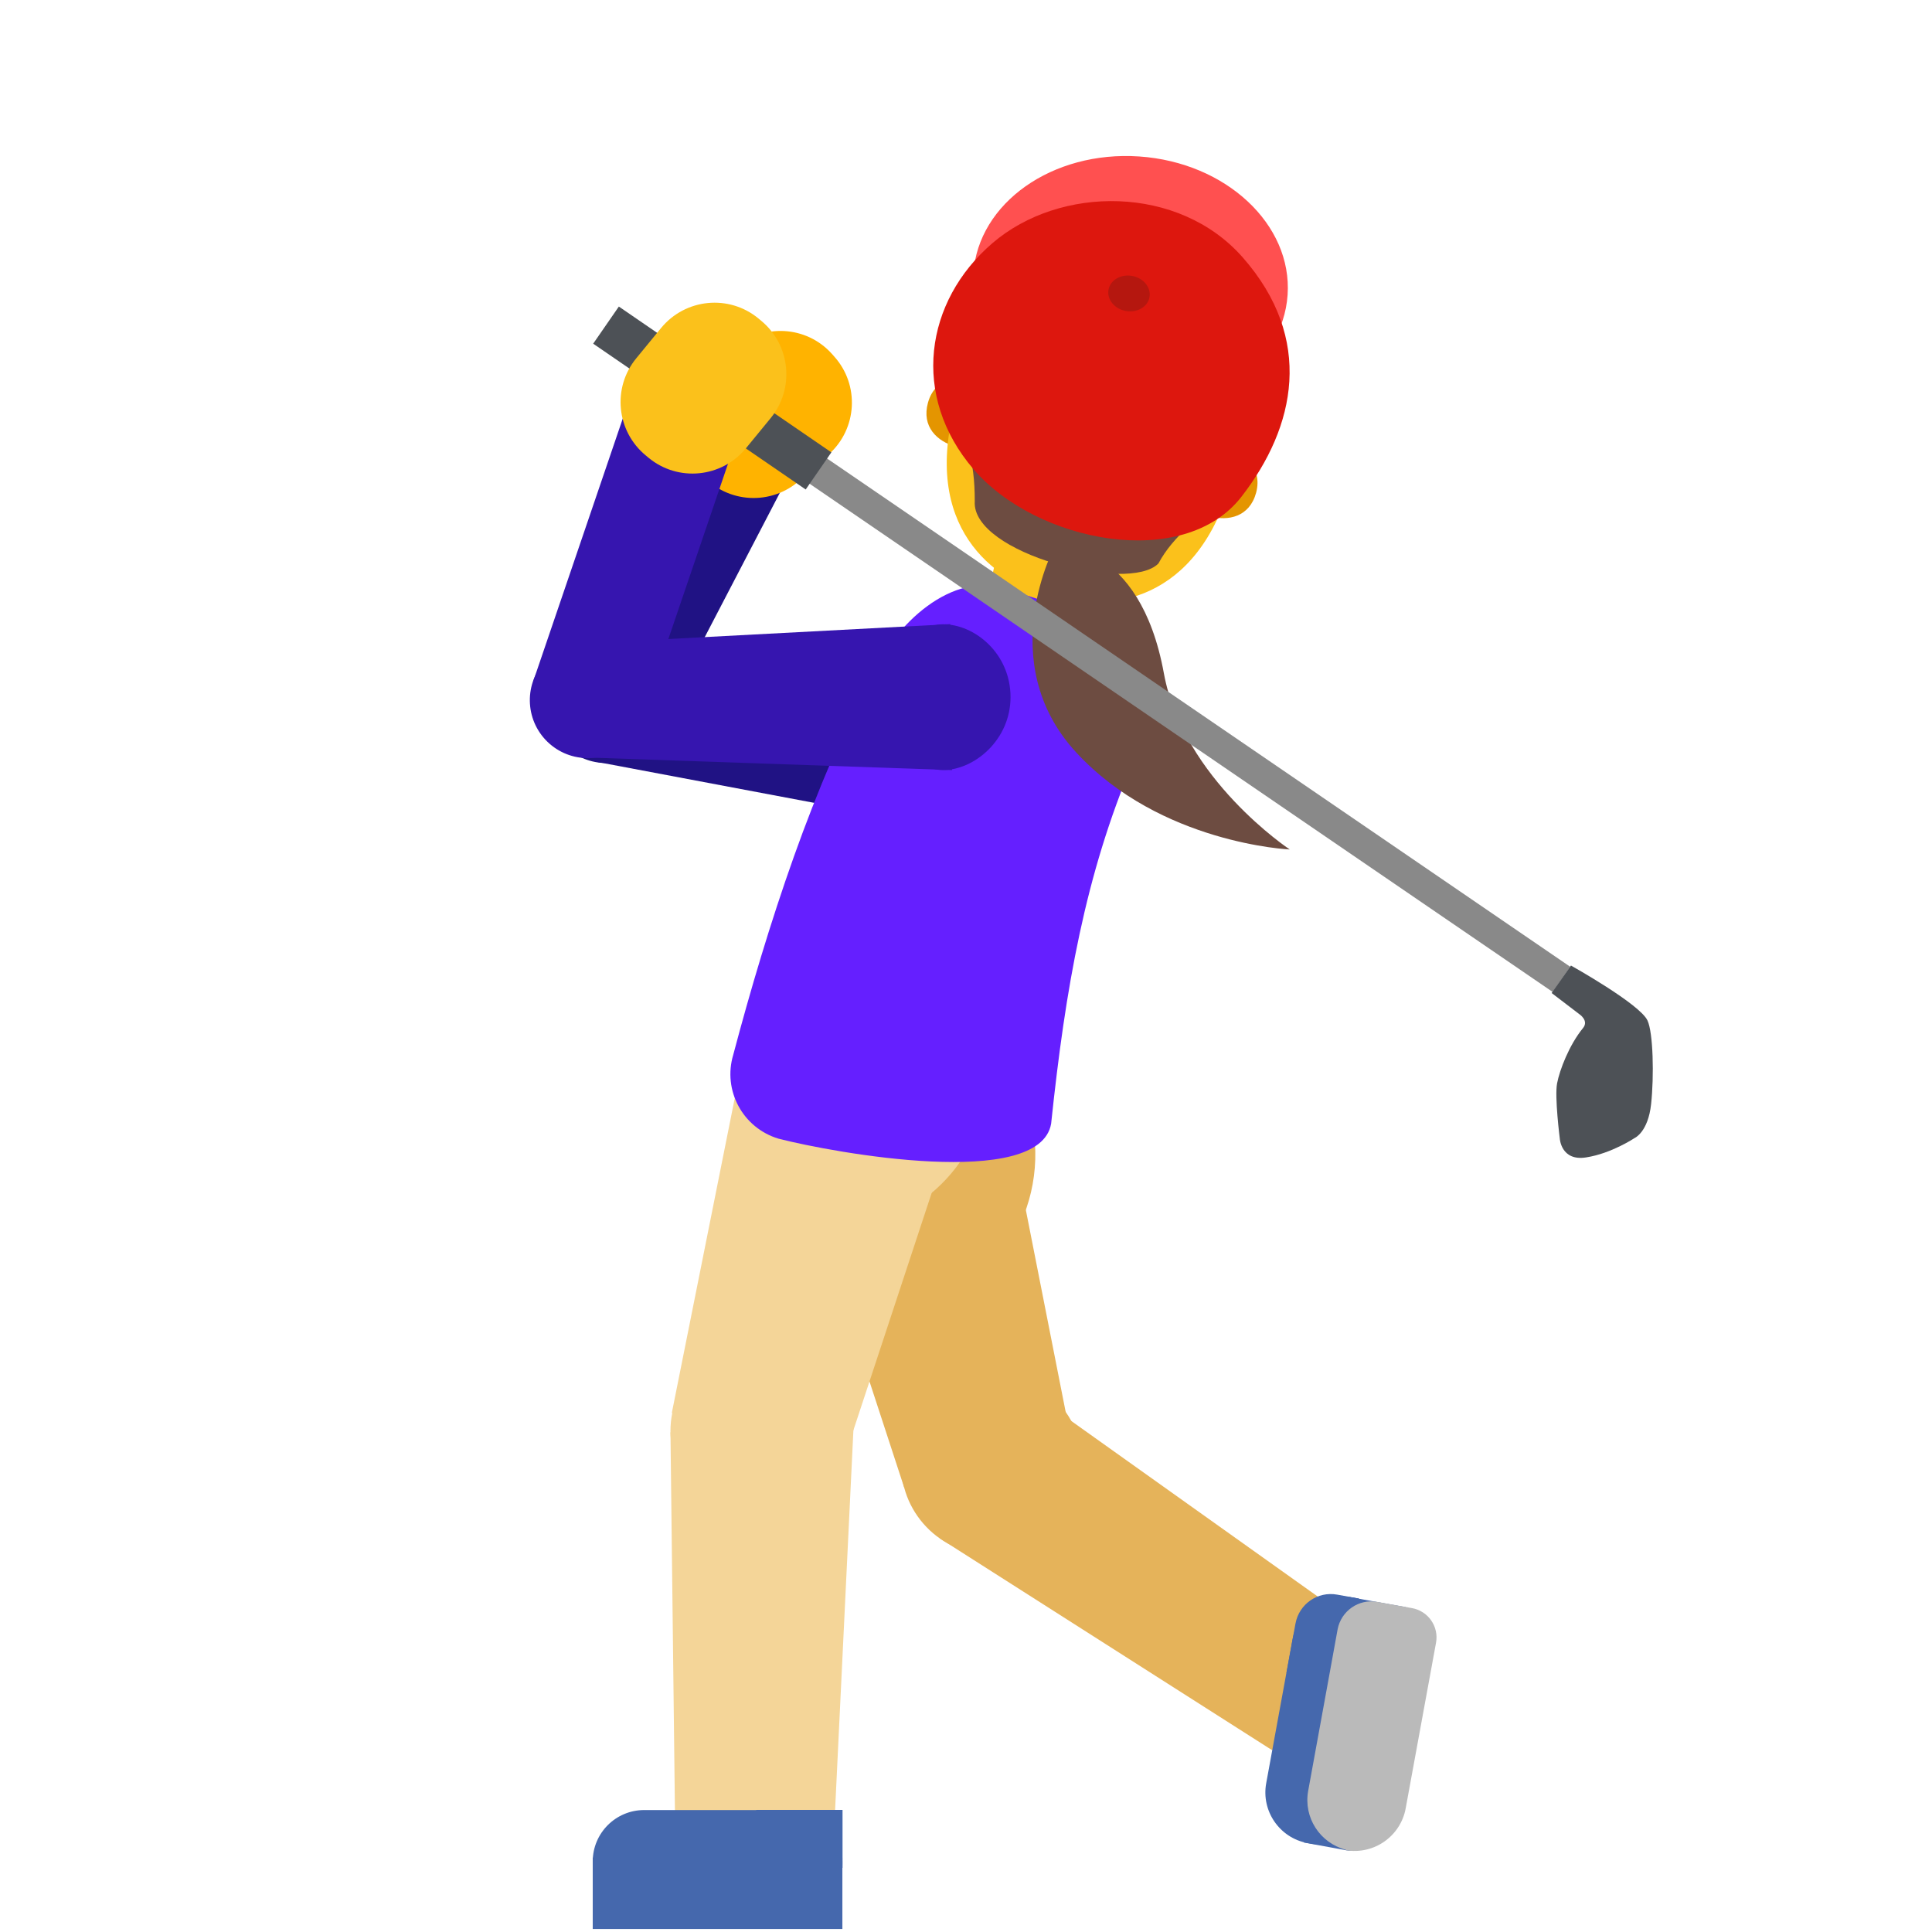 <?xml version="1.0" encoding="UTF-8" standalone="no"?>
<!-- Generator: Adobe Illustrator 19.2.1, SVG Export Plug-In . SVG Version: 6.00 Build 0)  -->

<svg
   xmlns:dc="http://purl.org/dc/elements/1.1/"
   xmlns:cc="http://creativecommons.org/ns#"
   xmlns:rdf="http://www.w3.org/1999/02/22-rdf-syntax-ns#"
   xmlns:svg="http://www.w3.org/2000/svg"
   xmlns="http://www.w3.org/2000/svg"
   xmlns:sodipodi="http://sodipodi.sourceforge.net/DTD/sodipodi-0.dtd"
   xmlns:inkscape="http://www.inkscape.org/namespaces/inkscape"
   version="1.1"
   id="图层_1"
   x="0px"
   y="0px"
   viewBox="0 0 128 128"
   style="enable-background:new 0 0 128 128;"
   xml:space="preserve"
   inkscape:version="0.91 r13725"
   sodipodi:docname="1f3cc-fe0f-200d-2640-fe0f.svg"><defs
     id="defs117" /><sodipodi:namedview
     pagecolor="#ffffff"
     bordercolor="#666666"
     borderopacity="1"
     objecttolerance="10"
     gridtolerance="10"
     guidetolerance="10"
     inkscape:pageopacity="0"
     inkscape:pageshadow="2"
     inkscape:window-width="640"
     inkscape:window-height="480"
     id="namedview115"
     showgrid="false"
     inkscape:zoom="0.921875"
     inkscape:cx="8.9733434"
     inkscape:cy="64"
     inkscape:window-x="0"
     inkscape:window-y="0"
     inkscape:window-maximized="0"
     inkscape:current-layer="图层_1" /><g
     id="g25"><polygon
       id="XMLID_14_"
       style="fill:#201284;"
       points="40.65,42.99 39.61,50.49 63.27,54.95 64.62,45.38  " /><ellipse
       id="XMLID_13_"
       transform="matrix(0.767 -0.642 0.642 0.767 -20.623 36.655)"
       style="fill:#201284;"
       cx="40.14"
       cy="46.71"
       rx="3.84"
       ry="3.84" /><polygon
       id="XMLID_12_"
       style="fill:#201284;"
       points="52.38,31.28 45.68,27.75 36.74,44.93 43.44,48.46  " /><path
       id="XMLID_11_"
       style="fill:#FFB300;"
       d="M55.27,23.62l-0.15-0.17c-1.69-1.89-4.59-2.04-6.47-0.35l-1.93,1.73   c-1.89,1.69-2.04,4.59-0.35,6.47l0.15,0.17c1.69,1.89,4.59,2.04,6.47,0.35l1.93-1.73C56.8,28.4,56.96,25.5,55.27,23.62z" /><path
       style="fill:#16A7DA;"
       d="M67.84,50.76c-0.43,2.79-3.1,4.42-5.16,4.1c-2.07-0.32-3.33-3.28-3.01-5.35s2.41-4.52,4.47-4.21   C66.2,45.62,68.27,47.89,67.84,50.76z"
       id="path31" /></g><g
     id="g33"><ellipse
       transform="matrix(0.787 -0.617 0.617 0.787 -45.842 61.234)"
       style="fill:#E5B35A;"
       cx="65.71"
       cy="96.97"
       rx="6"
       ry="6"
       id="ellipse35" /><polygon
       style="fill:#E5B35A;"
       points="71.22,96.67 59.9,98.54 51.61,73.19 65.97,70.05  "
       id="polygon37" /><polygon
       style="fill:#E5B35A;"
       points="88.66,106.74 84.29,115.96 62.28,101.93 68.54,92.41  "
       id="polygon39" /><path
       style="fill:#E5B35A;"
       d="M55.63,65.56c6.03-1.04,11.76,3,12.8,9.03c1.04,6.03-3,11.76-9.03,12.8   C53.37,88.43,49.6,66.6,55.63,65.56z"
       id="path41" /><g
       id="g43"><g
         id="g45"><path
           style="fill:#4568AD;"
           d="M92.52,109.84l-1.75,9.56c-0.34,1.85-2.12,3.08-3.97,2.74l-0.17-0.03     c-1.85-0.34-3.08-2.12-2.74-3.97l1.75-9.56c0.34-1.85,2.12-3.08,3.97-2.74l0.17,0.03C91.64,106.21,92.86,107.99,92.52,109.84z"
           id="path47" /><path
           style="fill:#4568AD;"
           d="M93.14,106.48l-2.81,15.34c-0.09,0.52-0.59,0.86-1.11,0.77l-2.84-0.52l2.98-16.27L93.14,106.48z"
           id="path49" /><path
           style="fill:#4568AD;"
           d="M90.04,105.91l-1.03,5.62l-3.78-0.69l0.6-3.28c0.24-1.29,1.47-2.15,2.77-1.91L90.04,105.91z"
           id="path51" /></g><path
         style="fill:#BABABA;"
         d="M91.25,106.13c-1.23-0.22-2.4,0.6-2.63,1.82L88,111.36l0,0l-1.33,7.29    c-0.32,1.77,0.78,3.45,2.49,3.9l0,0.03l0,0c1.86,0.32,3.63-0.92,3.97-2.77l2.01-10.97c0.2-1.08-0.52-2.11-1.6-2.3L91.25,106.13z"
         id="path53" /></g></g><ellipse
     transform="matrix(0.989 -0.151 0.151 0.989 -13.749 8.712)"
     style="fill:#F4D598;"
     cx="50.4"
     cy="94.75"
     rx="5.98"
     ry="5.98"
     id="ellipse55" /><polygon
     style="fill:#F4D598;"
     points="55.81,96.97 44.51,93.61 49.74,67.45 64.31,71.2 "
     id="polygon57" /><polygon
     style="fill:#F4D598;"
     points="55.31,120.27 44.72,120.29 44.42,94.89 56.58,93.93 "
     id="polygon59" /><path
     style="fill:#F4D598;"
     d="M54.14,60.63c5.74-0.5,10.79,3.74,11.3,9.48c0.5,5.74-3.74,10.79-9.48,11.3  C50.22,81.91,48.4,61.13,54.14,60.63z"
     id="path61" /><g
     id="g63"><polygon
       id="XMLID_10_"
       style="fill:#FBC11B;"
       points="76.18,34.6 72.62,44.46 64.78,42.66 69.11,22.29  " /><g
       id="g66"><g
         id="g68"><g
           id="XMLID_7_"><path
             id="XMLID_9_"
             style="fill:#E49500;"
             d="M82.11,30.08c0,0,1.6,0.75,1.11,2.57c-0.44,1.6-1.84,1.89-3.07,1.56l1.19-4.34      L82.11,30.08z" /><path
             id="XMLID_8_"
             style="fill:#E49500;"
             d="M63.74,25.04c0,0-1.76-0.17-2.26,1.64c-0.44,1.6,0.62,2.57,1.84,2.91l1.19-4.34      L63.74,25.04z" /></g><path
           id="XMLID_6_"
           style="fill:#FBC11B;"
           d="M76.18,15.69c-7.26-1.99-10.7,3.11-12.87,11.01c-2.25,8.19,2.44,11.76,6.32,12.83     c3.83,1.05,9.72,0.45,11.99-7.8C83.8,23.83,83.44,17.68,76.18,15.69z" /><path
           id="XMLID_5_"
           style="fill:#6D4C41;"
           d="M76.75,37.33c0.97-1.83,2.84-3.22,4.55-4.49l1.12-2.54c0,0,0.24,0.18,0.43,0.44     c0.18,0.24,0.27,0.41,0.27,0.41s0.64-2.33,1.51-5.51c0.9-3.27-0.17-8.63-7.96-10.93c0,0-0.14-0.04-0.2-0.06     c-0.06-0.02-0.2-0.05-0.2-0.05c-7.87-2-11.53,2.06-12.42,5.33c-0.87,3.17-1.51,5.51-1.51,5.51s0.16-0.1,0.44-0.21     c0.3-0.12,0.6-0.16,0.6-0.16l-0.33,2.76c0.93,0.96,1.54,2.57,1.53,5.38C64.35,36.67,74.8,39.34,76.75,37.33z" /></g><ellipse
         transform="matrix(0.068 -0.998 0.998 0.068 50.982 92.297)"
         style="fill:#FF5050;"
         cx="74.9"
         cy="18.86"
         rx="8.48"
         ry="10.43"
         id="ellipse75" /><path
         style="fill:#DD170E;"
         d="M82.33,17.05c4.75,5.4,3.52,11.22-0.08,15.86c-3.83,4.94-13.58,3.04-17.75-1.82    s-3.23-11.13,1.25-14.98S78.1,12.24,82.33,17.05z"
         id="path77" /></g><ellipse
       transform="matrix(0.179 -0.984 0.984 0.179 42.261 89.562)"
       style="fill:#B5170F;"
       cx="74.8"
       cy="19.46"
       rx="1.18"
       ry="1.38"
       id="ellipse79" /></g><path
     style="fill:#651FFF;"
     d="M51.58,75.44c-2.37-0.71-3.71-3.2-3-5.56c2.25-8.49,5.36-18.12,9.34-25.28  c1.27-3.1,5.15-6.9,8.87-5.55l5.84,1.89c2.53,0.89,3.77,6.27,2.43,9.56c-3.15,7.44-4.47,14.91-5.42,23.95  C68.87,78.85,55.26,76.39,51.58,75.44z"
     id="path81" /><path
     style="fill:#6D4C41;"
     d="M69.93,36.09c0,0,5.58-0.26,7.18,8.52c1.28,7,8.34,11.67,8.34,11.67s-8.57-0.38-14.15-6.43  S69.93,36.09,69.93,36.09z"
     id="path83" /><g
     id="g85"><path
       style="fill:#4568AD;"
       d="M52.4,126.91l-9.72,0c-1.89,0-3.41-1.53-3.41-3.41l0-0.17c0-1.89,1.53-3.41,3.41-3.41l9.72,0   c1.89,0,3.41,1.53,3.41,3.41l0,0.17C55.81,125.38,54.28,126.91,52.4,126.91z"
       id="path87" /><rect
       x="39.27"
       y="123.07"
       style="fill:#4568AD;"
       width="16.54"
       height="4.73"
       id="rect89" /><rect
       x="50.1"
       y="119.91"
       style="fill:#4568AD;"
       width="5.72"
       height="3.84"
       id="rect91" /></g><g
     id="g93"><g
       id="g95"><polygon
         style="fill:#898989;"
         points="102.87,65.72 104.03,64.05 42.37,21.88 41.21,23.55   "
         id="polygon97" /></g><g
       id="g99"><polygon
         style="fill:#4D5156;"
         points="53.38,32.43 55.08,29.97 41,20.31 39.3,22.77   "
         id="polygon101" /></g><g
       id="g103"><path
         style="fill:#4D5156;"
         d="M104.08,63.97L104.08,63.97c0,0,4.57,2.55,5.07,3.64c0.38,0.81,0.44,3.69,0.24,5.54    c-0.2,1.85-1.08,2.24-1.08,2.24s-1.54,1.03-3.22,1.29c-1.67,0.27-1.75-1.25-1.75-1.25s-0.35-2.75-0.18-3.65    c0.17-0.9,0.81-2.56,1.72-3.67c0.41-0.5-0.26-0.93-0.26-0.93l-1.82-1.39L104.08,63.97z"
         id="path105" /></g></g><g
     id="g107"><polygon
       id="XMLID_4_"
       style="fill:#3615AF;"
       points="38.91,42.62 39.02,50.19 63.07,51.02 62.96,41.35  " /><ellipse
       id="XMLID_3_"
       transform="matrix(0.661 -0.75 0.75 0.661 -21.588 44.958)"
       style="fill:#3615AF;"
       cx="38.96"
       cy="46.37"
       rx="3.84"
       ry="3.84" /><polygon
       id="XMLID_2_"
       style="fill:#3615AF;"
       points="48.73,29.26 41.58,26.79 35.33,45.13 42.49,47.6  " /><path
       id="XMLID_1_"
       style="fill:#FBC11B;"
       d="M50.43,21.25l-0.18-0.15c-1.95-1.61-4.84-1.33-6.45,0.63l-1.64,2   c-1.61,1.95-1.33,4.84,0.63,6.45l0.18,0.15c1.95,1.61,4.84,1.33,6.45-0.63l1.64-2C52.66,25.75,52.38,22.86,50.43,21.25z" /><path
       style="fill:#3615AF;"
       d="M66.95,46.19c0,2.82-2.39,4.83-4.48,4.83c-2.09,0-3.79-2.74-3.79-4.83c0-2.09,1.69-4.83,3.79-4.83   C64.56,41.35,66.95,43.28,66.95,46.19z"
       id="path113" /></g></svg>